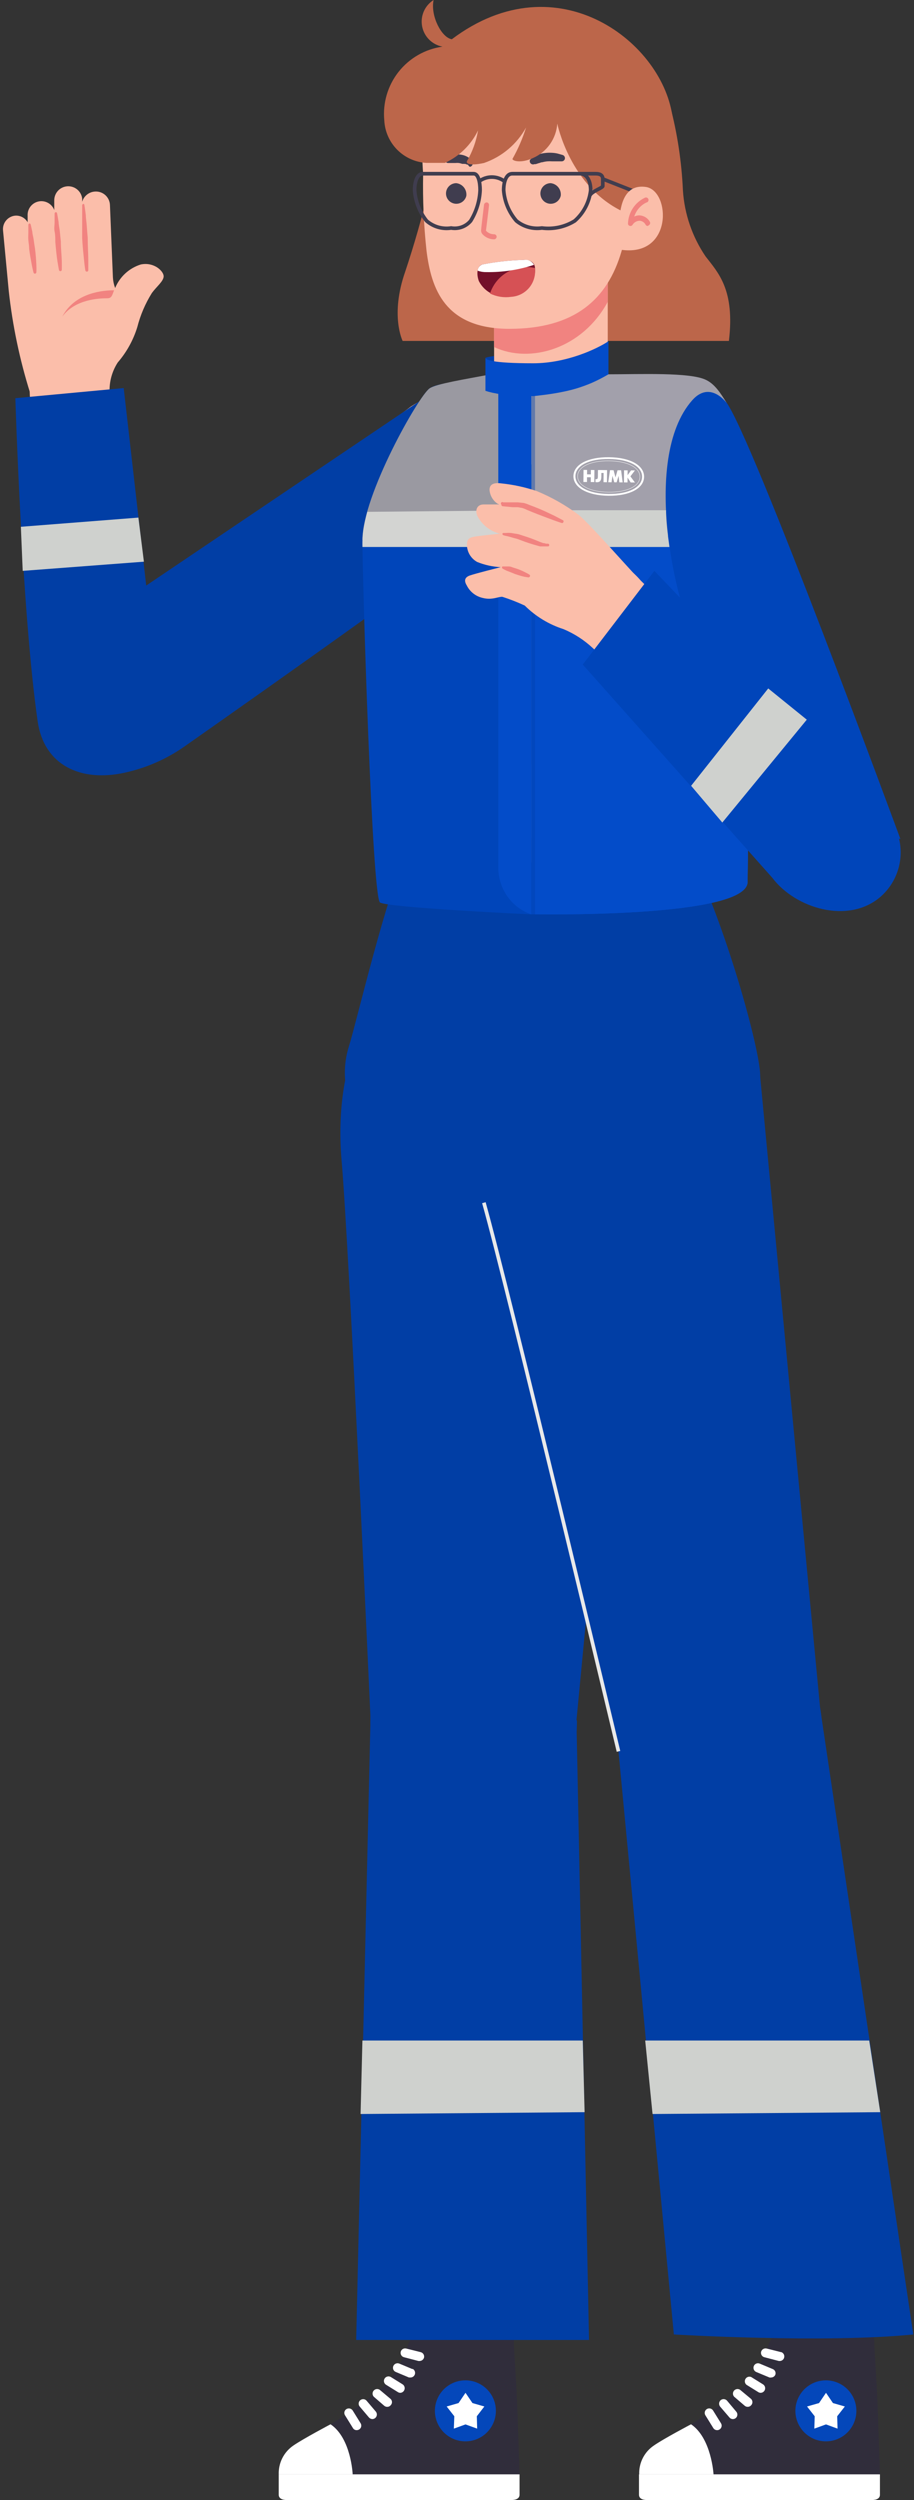 <svg width="188" height="514" viewBox="0 0 188 514" fill="none" xmlns="http://www.w3.org/2000/svg">
<rect x="0" y="0" width="188" height="514" fill="#333333" stroke="none"/>
<path d="M102.872 73.178C102.268 73.178 100.984 73.178 99.851 73.555C99.851 74.462 101.865 75.192 102.872 75.444C103.124 74.688 103.476 73.178 102.872 73.178Z" fill="#013FA9"/>
<path d="M137.847 21.801C139.328 27.466 140.206 33.272 140.467 39.122C140.778 43.991 142.389 48.687 145.132 52.722C147.752 56.102 151.185 59.614 149.927 70.095H82.819C82.819 70.095 80.198 64.854 83.343 55.866C87.047 44.77 89.773 33.372 91.492 21.801H137.847Z" fill="#BC664A"/>
<path d="M125.007 52.722V74.969C125.007 74.969 123.251 82.647 111.486 82.647C109.15 82.844 106.827 82.139 104.995 80.677C103.162 79.215 101.959 77.107 101.633 74.786V52.722H125.007Z" fill="#FBBEAA"/>
<path d="M101.633 71.353C109.022 74.838 119.792 71.72 125.007 62.051V52.722H101.633V71.353Z" fill="#F18380"/>
<path d="M87.037 35.715C86.926 41.045 87.162 46.375 87.745 51.674C88.715 59.22 91.387 67.606 104.778 67.606C118.168 67.606 124.955 61.579 127.837 51.674C129.567 45.673 133.078 36.842 131.637 26.596C130.195 16.351 124.037 9.695 109.494 9.302C94.951 8.909 85.439 15.46 87.037 35.715Z" fill="#FBBEAA"/>
<path d="M115.338 40.275C115.245 40.661 115.045 41.013 114.762 41.291C114.479 41.569 114.123 41.763 113.735 41.849C113.348 41.935 112.944 41.911 112.57 41.779C112.195 41.647 111.865 41.413 111.617 41.103C111.369 40.793 111.213 40.42 111.167 40.025C111.12 39.631 111.185 39.232 111.354 38.873C111.524 38.513 111.79 38.209 112.124 37.994C112.457 37.778 112.844 37.661 113.241 37.655C113.553 37.684 113.856 37.776 114.132 37.924C114.407 38.073 114.65 38.275 114.846 38.52C115.042 38.764 115.186 39.046 115.27 39.347C115.355 39.649 115.378 39.965 115.338 40.275Z" fill="#403D4F"/>
<path d="M95.921 40.275C95.828 40.661 95.628 41.013 95.345 41.291C95.061 41.569 94.706 41.763 94.318 41.849C93.931 41.935 93.527 41.911 93.153 41.779C92.778 41.647 92.448 41.413 92.2 41.103C91.952 40.793 91.796 40.42 91.749 40.025C91.703 39.631 91.768 39.232 91.937 38.873C92.106 38.513 92.373 38.209 92.707 37.994C93.04 37.778 93.427 37.661 93.824 37.655C94.135 37.687 94.436 37.781 94.71 37.931C94.984 38.081 95.225 38.283 95.42 38.527C95.615 38.771 95.76 39.051 95.846 39.351C95.932 39.651 95.957 39.965 95.921 40.275Z" fill="#403D4F"/>
<path d="M109.023 32.86C109.023 32.86 109.023 32.86 109.232 32.65C109.444 32.445 109.682 32.268 109.94 32.126C110.271 31.937 110.622 31.787 110.988 31.68C111.841 31.446 112.727 31.358 113.609 31.419C113.979 31.438 114.348 31.49 114.709 31.576L115.731 31.864C115.9 31.918 116.041 32.036 116.124 32.193C116.207 32.349 116.226 32.532 116.177 32.703C116.133 32.836 116.05 32.954 115.937 33.038C115.824 33.123 115.688 33.17 115.548 33.174H113.582C113.242 33.148 112.901 33.148 112.56 33.174C112.224 33.205 111.89 33.267 111.565 33.358C111.224 33.358 110.988 33.541 110.726 33.567C110.54 33.646 110.347 33.707 110.15 33.751H109.914C109.75 33.822 109.565 33.826 109.399 33.762C109.232 33.699 109.097 33.572 109.023 33.41C108.984 33.319 108.964 33.221 108.964 33.122C108.964 33.023 108.984 32.925 109.023 32.834V32.86Z" fill="#403D4F"/>
<path d="M96.262 33.855C96.262 33.855 96.262 33.855 96.104 33.855L95.711 33.698H95.423C95.319 33.675 95.212 33.675 95.109 33.698C94.877 33.621 94.641 33.56 94.401 33.514C94.157 33.487 93.911 33.487 93.667 33.514H92.174C92.085 33.515 91.998 33.497 91.917 33.462C91.836 33.428 91.762 33.377 91.701 33.313C91.64 33.25 91.592 33.175 91.561 33.092C91.529 33.009 91.515 32.921 91.519 32.833C91.524 32.703 91.566 32.577 91.64 32.471C91.714 32.364 91.818 32.281 91.938 32.23L92.75 31.942C93.04 31.855 93.339 31.803 93.641 31.785C93.997 31.733 94.359 31.733 94.716 31.785C95.4 31.871 96.05 32.133 96.602 32.545L97.1 33.043C97.231 33.2 97.231 33.252 97.231 33.279V33.514C97.254 33.694 97.207 33.876 97.1 34.023C96.993 34.169 96.833 34.269 96.655 34.301C96.475 34.203 96.336 34.045 96.262 33.855Z" fill="#403D4F"/>
<path d="M101.633 49.211C101.191 49.208 100.755 49.117 100.349 48.941C99.944 48.765 99.578 48.51 99.275 48.189C99.163 48.07 99.078 47.93 99.024 47.776C98.97 47.623 98.948 47.46 98.96 47.298C98.96 47.01 99.406 43.394 99.563 42.057C99.593 41.928 99.667 41.813 99.772 41.732C99.877 41.651 100.007 41.608 100.139 41.612C100.274 41.631 100.395 41.702 100.479 41.81C100.562 41.917 100.6 42.053 100.585 42.188C100.585 42.372 100.008 47.115 99.956 47.429C100.17 47.667 100.434 47.855 100.727 47.982C101.021 48.108 101.339 48.17 101.659 48.163C101.794 48.169 101.92 48.228 102.013 48.325C102.106 48.423 102.157 48.552 102.157 48.687C102.151 48.824 102.093 48.953 101.996 49.05C101.899 49.147 101.77 49.205 101.633 49.211Z" fill="#F18380"/>
<path d="M99.222 54.373C98.253 54.609 97.886 56.076 98.489 57.779C99.083 58.952 100.056 59.89 101.249 60.442C102.443 60.993 103.787 61.126 105.066 60.819C105.764 60.786 106.448 60.614 107.078 60.312C107.709 60.011 108.272 59.586 108.736 59.064C109.2 58.541 109.555 57.931 109.779 57.27C110.004 56.608 110.094 55.908 110.045 55.212C110.045 54.085 109.258 53.43 107.791 53.43C104.914 53.506 102.048 53.822 99.222 54.373Z" fill="#73102A"/>
<path d="M110.045 55.343V55.107C108.127 54.663 106.112 54.956 104.399 55.926C102.687 56.897 101.4 58.474 100.795 60.348C102.143 61.008 103.659 61.246 105.144 61.029C105.843 60.986 106.525 60.804 107.152 60.493C107.779 60.182 108.337 59.749 108.794 59.219C109.25 58.689 109.596 58.073 109.811 57.407C110.026 56.742 110.105 56.039 110.045 55.343Z" fill="#D65155"/>
<path d="M100.061 55.945C103.38 55.997 106.683 55.492 109.835 54.452C109.638 54.095 109.337 53.806 108.972 53.623C108.607 53.441 108.195 53.373 107.791 53.43C104.914 53.507 102.048 53.822 99.223 54.373C98.952 54.466 98.715 54.639 98.542 54.867C98.369 55.096 98.269 55.371 98.253 55.657C98.833 55.863 99.446 55.961 100.061 55.945Z" fill="white"/>
<path d="M114.63 25.418C114.63 25.418 117.25 38.52 128.361 43.603C128.361 43.603 139.681 37.026 138.371 24.474C136.746 9.014 114.787 -8.385 92.933 8.071C90.811 7.73 88.505 3.249 89.186 0C88.293 0.561 87.59 1.379 87.169 2.346C86.748 3.314 86.629 4.386 86.827 5.422C87.025 6.458 87.531 7.41 88.279 8.154C89.028 8.898 89.983 9.399 91.02 9.591C87.453 10.088 84.216 11.944 81.984 14.771C79.753 17.598 78.7 21.178 79.045 24.763C79.157 27.023 80.098 29.163 81.689 30.773C83.279 32.383 85.407 33.35 87.666 33.489H91.518C94.498 32.123 96.908 29.76 98.331 26.807C97.96 29.033 97.188 31.172 96.051 33.122C95.842 33.515 96.313 34.196 99.537 33.515C103.237 32.242 106.329 29.635 108.21 26.204C107.505 28.454 106.566 30.623 105.406 32.676C105.406 33.069 107.109 33.646 109.625 32.493C111.026 31.884 112.234 30.902 113.116 29.655C113.998 28.407 114.522 26.942 114.63 25.418Z" fill="#BC664A"/>
<path d="M97.44 35.716C98.384 35.716 98.751 37.445 98.751 39.096C98.654 41.332 97.987 43.506 96.811 45.411C96.331 45.986 95.707 46.424 95.003 46.682C94.3 46.939 93.54 47.007 92.802 46.879C91.903 47.018 90.985 46.958 90.111 46.705C89.237 46.451 88.43 46.01 87.745 45.411C86.302 43.605 85.443 41.402 85.282 39.096C85.282 37.445 85.779 35.716 86.959 35.716H97.44Z" stroke="#403D4F" stroke-width="0.75" stroke-miterlimit="10"/>
<path d="M105.354 35.716C104.096 35.716 103.598 37.445 103.598 39.096C103.77 41.428 104.689 43.643 106.219 45.411C106.943 46.006 107.783 46.443 108.685 46.696C109.587 46.948 110.532 47.011 111.46 46.879C113.815 47.181 116.203 46.663 118.22 45.411C120.061 43.788 121.229 41.535 121.496 39.096C121.496 37.445 120.867 35.716 119.268 35.716H105.354Z" stroke="#403D4F" stroke-width="0.75" stroke-miterlimit="10"/>
<path d="M98.54 37.288C99.293 36.714 100.214 36.404 101.161 36.404C102.108 36.404 103.028 36.714 103.781 37.288" stroke="#403D4F" stroke-width="0.75" stroke-miterlimit="10"/>
<path d="M119.32 35.716H122.517C123.198 35.716 123.984 35.873 123.984 36.79V38.258C123.984 38.624 121.652 39.358 121.364 40.17" stroke="#403D4F" stroke-width="0.75" stroke-miterlimit="10"/>
<path d="M130.955 39.542L123.985 36.791" stroke="#403D4F" stroke-width="0.75" stroke-miterlimit="10"/>
<path d="M127.366 45.542C127.576 41.979 128.519 37.812 132.869 38.441C137.952 39.227 138.45 52.984 127.628 51.334L127.366 45.542Z" fill="#FBBEAA"/>
<path d="M133.235 46.46C133.144 46.461 133.054 46.437 132.976 46.391C132.897 46.345 132.833 46.278 132.789 46.198C132.674 45.971 132.503 45.777 132.292 45.635C132.081 45.493 131.838 45.407 131.584 45.385C131.282 45.389 130.985 45.47 130.724 45.621C130.462 45.773 130.244 45.989 130.09 46.25C130.028 46.34 129.937 46.406 129.833 46.439C129.729 46.472 129.617 46.47 129.514 46.433C129.403 46.403 129.307 46.332 129.244 46.236C129.182 46.139 129.156 46.023 129.173 45.909C129.219 44.807 129.562 43.738 130.166 42.815C130.771 41.892 131.614 41.151 132.606 40.669C132.673 40.629 132.747 40.605 132.825 40.597C132.902 40.59 132.98 40.6 133.053 40.627C133.126 40.653 133.192 40.695 133.246 40.751C133.301 40.806 133.342 40.872 133.368 40.945C133.394 41.019 133.403 41.096 133.395 41.174C133.387 41.251 133.362 41.325 133.321 41.392C133.281 41.458 133.227 41.514 133.162 41.557C133.097 41.6 133.024 41.627 132.947 41.638C132.358 41.924 131.833 42.328 131.405 42.823C130.977 43.319 130.655 43.896 130.457 44.52C130.823 44.34 131.23 44.259 131.637 44.285C132.06 44.325 132.468 44.467 132.824 44.7C133.18 44.933 133.474 45.249 133.68 45.621C133.738 45.74 133.748 45.877 133.709 46.003C133.67 46.129 133.585 46.236 133.471 46.302L133.235 46.46Z" fill="#F18380"/>
<path d="M156.334 220.43C155.801 213.72 148.607 187.994 140.879 173.338C140.879 173.338 124.021 175.468 113.166 175.503C101.839 175.54 84.243 173.338 84.243 173.338C79.205 184.748 73.464 209.674 71.792 215.052C70.783 218.216 70.661 221.596 71.438 224.825C72.215 228.053 73.863 231.007 76.201 233.365C81.942 239.881 96.743 247.342 100.159 247.342C114.853 245.243 129.257 241.456 143.083 236.054C150.884 232.784 156.843 227.164 156.334 220.43Z" fill="#013EA5"/>
<path d="M22.545 80.705C22.445 78.522 23.03 76.363 24.217 74.528C26.044 72.409 27.413 69.935 28.238 67.261C28.872 64.779 29.885 62.409 31.242 60.236C32.211 58.904 33.664 57.813 33.664 56.796C33.664 55.779 31.726 53.816 28.965 54.374C27.782 54.742 26.695 55.367 25.782 56.205C24.869 57.043 24.152 58.072 23.684 59.218C23.419 58.52 23.264 57.784 23.224 57.038L22.618 42.189C22.609 41.804 22.523 41.425 22.364 41.074C22.206 40.723 21.979 40.407 21.697 40.145C21.415 39.883 21.083 39.68 20.721 39.549C20.359 39.417 19.974 39.359 19.59 39.379C18.978 39.405 18.389 39.622 17.907 40C17.424 40.379 17.073 40.898 16.901 41.486V40.808C16.808 40.086 16.445 39.426 15.886 38.961C15.326 38.495 14.611 38.259 13.884 38.299C13.157 38.339 12.473 38.652 11.967 39.176C11.462 39.7 11.174 40.395 11.16 41.123V43.182C10.917 42.547 10.455 42.021 9.856 41.699C9.258 41.376 8.564 41.28 7.9 41.427C7.237 41.574 6.648 41.954 6.241 42.498C5.835 43.043 5.638 43.715 5.685 44.393V45.701C5.425 45.243 5.036 44.871 4.567 44.63C4.098 44.389 3.569 44.29 3.045 44.345C2.327 44.436 1.673 44.803 1.22 45.368C0.768 45.933 0.554 46.652 0.623 47.373L1.809 59.897C2.587 66.957 4.047 73.926 6.17 80.705C6.195 81.837 6.458 82.951 6.94 83.975C7.422 85 8.112 85.912 8.968 86.654C9.824 87.395 10.825 87.949 11.907 88.281C12.99 88.612 14.13 88.713 15.254 88.578C16.271 88.612 17.284 88.427 18.223 88.035C19.162 87.643 20.006 87.054 20.698 86.307C21.389 85.56 21.912 84.674 22.231 83.707C22.55 82.74 22.657 81.717 22.545 80.705Z" fill="#FBBEAA"/>
<path d="M104.18 476.041C104.18 473.709 103.253 471.472 101.604 469.823C99.955 468.174 97.719 467.247 95.387 467.247C93.055 467.247 90.818 468.174 89.169 469.823C87.52 471.472 86.593 473.709 86.593 476.041V495.153H104.18V476.041Z" fill="#FBBEAA"/>
<path d="M87.222 479.602C85.066 479.602 84.679 480.547 84.049 481.782C83.027 485.074 81.281 488.096 78.938 490.624C75.439 493.603 71.686 496.27 67.722 498.593V508.719H106.868C106.868 508.719 106.601 500.725 106.408 495.081C106.214 489.437 105.657 482.557 105.705 481.83C105.754 481.104 105.705 479.602 104.373 479.602H87.222Z" fill="#302D3B"/>
<path d="M102 495.638C102.005 496.881 101.64 498.097 100.953 499.132C100.265 500.168 99.285 500.976 98.138 501.454C96.991 501.932 95.727 502.058 94.508 501.817C93.289 501.575 92.168 500.977 91.29 500.098C90.411 499.219 89.813 498.099 89.571 496.88C89.33 495.661 89.456 494.397 89.934 493.25C90.412 492.102 91.22 491.123 92.255 490.435C93.291 489.748 94.507 489.383 95.75 489.388C97.406 489.394 98.992 490.055 100.162 491.225C101.333 492.396 101.994 493.982 102 495.638Z" fill="#0447BA"/>
<path d="M95.75 491.956L97.179 494.063L99.626 494.766L98.075 496.776L98.148 499.32L95.75 498.448L93.352 499.32L93.449 496.776L91.874 494.766L94.321 494.063L95.75 491.956Z" fill="white"/>
<path d="M67.989 498.424C67.989 498.424 62.442 501.355 60.358 502.784C59.394 503.438 58.611 504.325 58.081 505.362C57.552 506.4 57.294 507.555 57.331 508.719H72.543C72.543 508.719 72.228 501.282 67.989 498.424Z" fill="white"/>
<path d="M106.868 508.719V512.91C106.868 513.612 106.238 514 105.172 514H59.001C57.96 514 57.33 513.612 57.33 512.91V508.719H106.868Z" fill="white"/>
<path d="M72.543 495.589C72.409 495.384 72.2 495.238 71.96 495.184C71.721 495.13 71.469 495.171 71.259 495.299C71.155 495.363 71.064 495.448 70.993 495.547C70.922 495.647 70.871 495.76 70.844 495.88C70.817 495.999 70.814 496.123 70.835 496.244C70.857 496.364 70.902 496.48 70.969 496.583L72.592 499.199C72.67 499.334 72.783 499.446 72.919 499.523C73.056 499.6 73.21 499.638 73.367 499.635C73.546 499.632 73.722 499.582 73.876 499.49C73.98 499.425 74.07 499.341 74.142 499.241C74.213 499.141 74.264 499.028 74.291 498.909C74.318 498.789 74.321 498.665 74.299 498.545C74.278 498.424 74.233 498.309 74.166 498.206L72.543 495.589Z" fill="white"/>
<path d="M75.401 493.579C75.322 493.487 75.225 493.411 75.116 493.356C75.007 493.301 74.889 493.268 74.767 493.259C74.646 493.25 74.524 493.265 74.408 493.304C74.293 493.342 74.186 493.402 74.093 493.482C74.001 493.561 73.925 493.658 73.871 493.767C73.816 493.876 73.783 493.994 73.774 494.116C73.765 494.237 73.78 494.359 73.818 494.475C73.856 494.591 73.917 494.698 73.996 494.79L75.886 497.019C75.973 497.121 76.081 497.204 76.201 497.262C76.323 497.32 76.454 497.353 76.588 497.358C76.764 497.354 76.935 497.302 77.082 497.207C77.23 497.112 77.348 496.978 77.424 496.819C77.499 496.661 77.529 496.484 77.51 496.31C77.491 496.136 77.423 495.97 77.315 495.832L75.401 493.579Z" fill="white"/>
<path d="M78.09 491.326C77.897 491.202 77.666 491.152 77.439 491.186C77.212 491.22 77.006 491.335 76.857 491.51C76.709 491.684 76.63 491.907 76.634 492.137C76.638 492.366 76.725 492.586 76.879 492.756L79.035 494.621C79.204 494.764 79.419 494.841 79.64 494.839C79.774 494.844 79.906 494.818 80.028 494.763C80.15 494.708 80.258 494.627 80.343 494.524C80.432 494.44 80.504 494.339 80.552 494.226C80.601 494.114 80.626 493.992 80.626 493.87C80.626 493.747 80.601 493.626 80.552 493.513C80.504 493.401 80.432 493.3 80.343 493.216L78.09 491.326Z" fill="white"/>
<path d="M82.814 490.212L80.392 488.71C80.179 488.584 79.926 488.547 79.686 488.605C79.446 488.664 79.238 488.815 79.108 489.025C79.043 489.129 78.999 489.246 78.979 489.368C78.959 489.489 78.964 489.614 78.994 489.733C79.023 489.853 79.076 489.966 79.15 490.065C79.224 490.163 79.317 490.246 79.423 490.309L81.845 491.811C81.989 491.906 82.158 491.956 82.33 491.956C82.488 491.952 82.642 491.908 82.778 491.827C82.913 491.747 83.026 491.632 83.105 491.496C83.233 491.286 83.274 491.034 83.22 490.795C83.166 490.555 83.02 490.346 82.814 490.212Z" fill="white"/>
<path d="M84.849 487.087L82.136 485.949C81.905 485.852 81.645 485.852 81.413 485.947C81.181 486.043 80.997 486.226 80.901 486.458C80.853 486.57 80.829 486.691 80.829 486.814C80.829 486.936 80.853 487.057 80.901 487.17C80.948 487.283 81.018 487.385 81.105 487.47C81.192 487.556 81.296 487.623 81.409 487.669L84.122 488.807H84.486C84.695 488.796 84.894 488.716 85.053 488.579C85.211 488.442 85.32 488.257 85.361 488.052C85.403 487.846 85.375 487.633 85.282 487.446C85.19 487.258 85.037 487.106 84.849 487.015V487.087Z" fill="white"/>
<path d="M86.544 483.599L83.541 482.848C83.303 482.79 83.052 482.829 82.843 482.956C82.634 483.083 82.484 483.288 82.426 483.526C82.369 483.764 82.408 484.015 82.535 484.224C82.662 484.433 82.867 484.582 83.105 484.64L86.084 485.415H86.302C86.511 485.413 86.713 485.343 86.879 485.217C87.045 485.09 87.165 484.913 87.223 484.713C87.275 484.476 87.233 484.227 87.107 484.02C86.981 483.812 86.779 483.662 86.544 483.599Z" fill="white"/>
<path d="M117.043 353.807C116.777 342.082 108.88 336.414 97.179 336.705C85.479 336.995 77.049 343.124 77.316 354.824L86.593 476.986H104.18L117.043 353.807Z" fill="#FBBEAA"/>
<path d="M118.568 353.733C118.503 350.95 117.89 348.207 116.764 345.66C115.639 343.113 114.023 340.813 112.008 338.891C109.994 336.969 107.621 335.462 105.024 334.458C102.428 333.453 99.659 332.969 96.875 333.034C94.092 333.099 91.348 333.712 88.802 334.838C86.255 335.963 83.955 337.579 82.033 339.593C80.111 341.608 78.604 343.981 77.599 346.578C76.594 349.174 76.111 351.943 76.176 354.727L73.265 481.091H121.156L118.568 353.733Z" fill="#013EA5"/>
<path d="M178.305 476.041C178.305 473.709 177.379 471.472 175.73 469.823C174.081 468.174 171.844 467.247 169.512 467.247C167.18 467.247 164.943 468.174 163.294 469.823C161.645 471.472 160.719 473.709 160.719 476.041V495.153H178.305V476.041Z" fill="#FBBEAA"/>
<path d="M161.372 479.602C159.192 479.602 158.805 480.547 158.199 481.782C157.166 485.074 155.412 488.095 153.064 490.624C149.57 493.609 145.816 496.276 141.848 498.593V508.719H180.994C180.994 508.719 180.727 500.725 180.534 495.081C180.34 489.437 179.807 482.557 179.831 481.83C179.855 481.104 179.831 479.602 178.523 479.602H161.372Z" fill="#302D3B"/>
<path d="M176.149 495.638C176.154 496.88 175.79 498.095 175.103 499.13C174.417 500.165 173.439 500.973 172.293 501.451C171.147 501.93 169.884 502.058 168.666 501.818C167.447 501.579 166.327 500.983 165.447 500.107C164.567 499.23 163.967 498.112 163.723 496.895C163.479 495.677 163.602 494.414 164.076 493.267C164.55 492.119 165.354 491.137 166.387 490.447C167.419 489.756 168.633 489.388 169.875 489.388C171.535 489.388 173.127 490.046 174.303 491.217C175.479 492.388 176.142 493.978 176.149 495.638Z" fill="#0447BA"/>
<path d="M169.899 491.956L171.328 494.063L173.775 494.766L172.2 496.776L172.273 499.32L169.899 498.448L167.501 499.32L167.574 496.776L165.999 494.766L168.47 494.063L169.899 491.956Z" fill="white"/>
<path d="M142.139 498.424C142.139 498.424 136.567 501.355 134.508 502.784C133.539 503.433 132.752 504.319 132.222 505.358C131.692 506.396 131.436 507.554 131.48 508.719H146.766C146.766 508.719 146.354 501.282 142.139 498.424Z" fill="white"/>
<path d="M180.994 508.719V512.91C180.994 513.612 180.388 514 179.322 514H133.103C132.037 514 131.432 513.612 131.432 512.91V508.719H180.994Z" fill="white"/>
<path d="M146.668 495.59C146.537 495.381 146.327 495.233 146.087 495.178C145.846 495.124 145.593 495.167 145.385 495.299C145.176 495.431 145.028 495.64 144.973 495.881C144.919 496.121 144.962 496.374 145.094 496.583L146.717 499.199C146.801 499.335 146.919 499.446 147.059 499.523C147.199 499.599 147.357 499.638 147.516 499.635C147.689 499.635 147.857 499.585 148.001 499.49C148.105 499.425 148.196 499.341 148.267 499.241C148.338 499.141 148.389 499.028 148.416 498.909C148.443 498.789 148.446 498.665 148.425 498.545C148.403 498.424 148.358 498.309 148.291 498.206L146.668 495.59Z" fill="white"/>
<path d="M149.552 493.579C149.392 493.393 149.166 493.276 148.922 493.254C148.678 493.231 148.435 493.304 148.244 493.458C148.056 493.622 147.939 493.852 147.916 494.1C147.894 494.348 147.967 494.595 148.122 494.79L150.036 497.019C150.12 497.124 150.227 497.21 150.349 497.269C150.47 497.327 150.604 497.358 150.739 497.358C150.916 497.36 151.091 497.31 151.241 497.215C151.391 497.12 151.51 496.983 151.584 496.822C151.658 496.661 151.684 496.482 151.659 496.306C151.634 496.13 151.558 495.965 151.441 495.832L149.552 493.579Z" fill="white"/>
<path d="M152.216 491.326C152.023 491.202 151.792 491.152 151.565 491.186C151.338 491.22 151.131 491.335 150.983 491.51C150.835 491.684 150.755 491.907 150.759 492.137C150.763 492.366 150.85 492.586 151.005 492.756L153.185 494.621C153.354 494.764 153.569 494.841 153.79 494.839C153.923 494.842 154.056 494.815 154.177 494.761C154.299 494.706 154.406 494.625 154.493 494.524C154.579 494.438 154.648 494.336 154.695 494.224C154.742 494.112 154.766 493.991 154.766 493.87C154.766 493.748 154.742 493.628 154.695 493.515C154.648 493.403 154.579 493.301 154.493 493.216L152.216 491.326Z" fill="white"/>
<path d="M156.939 490.212L154.517 488.71C154.308 488.622 154.074 488.612 153.859 488.682C153.643 488.751 153.459 488.897 153.342 489.091C153.224 489.285 153.18 489.514 153.218 489.738C153.256 489.962 153.373 490.164 153.548 490.309L155.97 491.811C156.114 491.906 156.283 491.956 156.455 491.956C156.616 491.954 156.775 491.911 156.915 491.83C157.055 491.749 157.171 491.634 157.254 491.496C157.38 491.283 157.418 491.03 157.359 490.79C157.3 490.55 157.149 490.342 156.939 490.212Z" fill="white"/>
<path d="M22.835 82.329L32.525 143.155C34.124 150.786 31.653 157.689 22.835 158.901C21.208 159.113 19.554 158.992 17.975 158.545C16.395 158.098 14.923 157.335 13.648 156.302C12.372 155.269 11.32 153.987 10.555 152.535C9.79 151.083 9.328 149.491 9.197 147.854L6.242 82.45C5.467 76.272 8.156 72.154 12.855 71.646C18.62 71.016 21.673 74.432 22.835 82.329Z" fill="#FBBEAA"/>
<path d="M158.974 487.087L156.261 485.949C156.148 485.902 156.027 485.877 155.904 485.877C155.782 485.877 155.661 485.902 155.548 485.949C155.436 485.996 155.333 486.066 155.248 486.153C155.162 486.24 155.095 486.344 155.049 486.457C154.959 486.683 154.959 486.935 155.049 487.16C155.139 487.386 155.313 487.568 155.534 487.669L158.271 488.807C158.383 488.832 158.499 488.832 158.61 488.807C158.797 488.807 158.979 488.752 159.134 488.649C159.29 488.545 159.411 488.398 159.482 488.226C159.556 488.007 159.544 487.768 159.45 487.557C159.356 487.346 159.186 487.179 158.974 487.087Z" fill="white"/>
<path d="M160.67 483.599L157.691 482.848C157.45 482.789 157.196 482.827 156.983 482.954C156.77 483.081 156.615 483.286 156.552 483.526C156.523 483.644 156.518 483.766 156.537 483.886C156.555 484.006 156.597 484.121 156.66 484.224C156.723 484.328 156.806 484.418 156.904 484.489C157.002 484.561 157.113 484.612 157.231 484.64L160.21 485.416H160.452C160.671 485.399 160.876 485.307 161.034 485.155C161.192 485.004 161.293 484.802 161.318 484.585C161.344 484.367 161.294 484.148 161.175 483.964C161.057 483.779 160.879 483.642 160.67 483.575V483.599Z" fill="white"/>
<path d="M168.688 353.443C167.498 347.944 164.173 343.143 159.444 340.095C154.716 337.047 148.97 336.002 143.471 337.189C132.013 339.611 125.836 350.9 128.306 362.357L160.718 478.996H178.523L168.688 353.443Z" fill="#FBBEAA"/>
<path d="M168.688 351.142C167.373 345.775 164.017 341.133 159.333 338.202C154.649 335.271 149.007 334.283 143.606 335.447C138.205 336.611 133.471 339.836 130.41 344.436C127.349 349.036 126.204 354.649 127.216 360.08L138.606 479.958C138.606 479.958 169.468 481.799 187.854 479.958L168.688 351.142Z" fill="#013EA5"/>
<path d="M14.962 136.421L84.534 83.564C92.649 78.38 98.172 81.141 102.484 86.689C104.453 89.374 105.366 92.689 105.049 96.004C104.731 99.318 103.206 102.4 100.764 104.663L31.362 155.8C28.916 157.865 25.768 158.907 22.573 158.709C19.378 158.51 16.383 157.086 14.211 154.734L13.897 154.395C12.744 153.165 11.854 151.714 11.282 150.13C10.709 148.545 10.465 146.86 10.564 145.178C10.664 143.496 11.105 141.852 11.862 140.347C12.618 138.841 13.673 137.505 14.962 136.421Z" fill="#FBBEAA"/>
<path d="M100.764 104.639C101.406 104.086 101.991 103.469 102.508 102.798C102.966 101.074 103.025 99.268 102.68 97.518C102.336 95.768 101.598 94.119 100.522 92.696C96.864 87.052 89.185 82.619 85.769 83.467L82.378 85.187L43.983 114.256C47.381 122.242 51.971 129.666 57.597 136.275L100.764 104.639Z" fill="#F18380"/>
<path d="M90.275 79.785L30.07 120.39C30.323 122.467 25.444 79.785 25.444 79.785L3.16 81.865C3.16 81.865 4.462 125.321 7.741 148.27C9.043 157.378 16.624 160.832 25.613 158.871C30.051 157.903 34.229 156.082 37.947 153.472C53.924 142.258 98.747 110.671 102.411 106.698C108.734 99.842 108.734 94.707 105.1 89.062C101.467 83.418 93.691 78.937 90.275 79.785Z" fill="#013EA5"/>
<path d="M118.569 353.734L130.996 223.627C130.996 209.262 116.195 193.613 94.369 196.981C74.651 200.057 68.643 219.872 70.266 238.646C71.889 257.419 76.274 354.654 76.274 354.654C76.339 357.438 76.952 360.181 78.077 362.728C79.203 365.275 80.819 367.575 82.833 369.497C84.847 371.419 87.221 372.926 89.817 373.93C92.414 374.935 95.183 375.419 97.966 375.354C100.75 375.289 103.493 374.676 106.04 373.55C108.587 372.425 110.887 370.809 112.809 368.795C114.731 366.78 116.237 364.407 117.242 361.811C118.247 359.214 118.731 356.445 118.666 353.661L118.569 353.734Z" fill="#013EA5"/>
<path d="M168.688 351.142L156.333 221.059C153.717 206.937 136.155 194.413 115.346 201.825C96.573 208.535 94.393 229.126 99.528 247.269C104.664 265.413 127.216 360.081 127.216 360.081C128.531 365.447 131.887 370.089 136.571 373.02C141.254 375.951 146.897 376.939 152.298 375.775C157.699 374.611 162.433 371.386 165.494 366.786C168.554 362.186 169.7 356.574 168.688 351.142Z" fill="#013EA5"/>
<path d="M99.528 247.27C104.64 265.414 127.217 360.081 127.217 360.081" stroke="#E9E9E9" stroke-width="0.75" stroke-miterlimit="10"/>
<path d="M103.162 77.725C103.162 77.725 92.455 79.591 90.372 80.148C89.142 80.436 88.006 81.032 87.07 81.88C86.134 82.727 85.428 83.798 85.018 84.993C83.686 88.166 76.831 108.95 76.201 111.203C75.775 113.685 76.175 116.238 77.339 118.47C78.333 121.183 83.468 133.538 83.468 133.538L84.243 173.338L113.165 177.925L140.879 173.338C140.879 173.338 150.569 99.309 151.053 94.731C151.537 90.153 149.26 81.311 143.786 80.196C138.311 79.082 123.292 77.774 123.292 77.774L103.162 77.725Z" fill="#FBBEAA"/>
<path d="M82.885 157.335V171.327C101.828 173.071 132.013 171.836 143.35 171.327C143.882 167.33 144.44 160.548 145.021 156.042C129.59 156.429 104.105 157.868 82.885 157.335Z" fill="white"/>
<path d="M182.786 169.777L151.755 88.118C147.613 79.397 141.485 78.816 134.799 81.238C131.706 82.472 129.177 84.801 127.693 87.782C126.21 90.762 125.876 94.185 126.756 97.395L158.708 177.601C159.676 180.653 161.789 183.21 164.603 184.737C167.417 186.263 170.713 186.641 173.799 185.789L174.26 185.668C175.887 185.223 177.408 184.452 178.728 183.401C180.048 182.35 181.14 181.042 181.938 179.555C182.736 178.068 183.223 176.434 183.369 174.753C183.514 173.072 183.316 171.379 182.786 169.777Z" fill="#FBBEAA"/>
<path d="M169.924 135.912L151.756 88.118C151.269 87.069 150.693 86.065 150.036 85.114C147.811 83.721 145.263 82.926 142.64 82.807C140.017 82.688 137.408 83.249 135.066 84.436C132.346 85.759 130.159 87.972 128.868 90.708C127.578 93.443 127.26 96.538 127.968 99.479C127.968 99.769 128.137 100.326 128.283 101.077L147.032 148.193C155.222 145.24 162.934 141.102 169.924 135.912Z" fill="#F18380"/>
<path d="M149.329 82.62C154.616 89.419 185.21 172.512 185.21 172.512C156.883 163.447 159.541 138.949 144.134 141.541C144.134 141.541 126.369 99.842 125.69 96.112C124.982 93.171 125.3 90.076 126.591 87.341C127.882 84.605 130.068 82.392 132.788 81.069C140.37 77.193 144.041 75.821 149.329 82.62Z" fill="#0045BA"/>
<path d="M97.928 77.71C92.329 78.775 89.799 78.902 88.377 79.839C86.128 81.349 74.545 101.797 74.545 111.024C74.545 119.187 76.521 184.487 78.168 185.552C79.814 186.617 109.293 187.998 109.293 187.998V95.53C106.301 86.269 100.05 83.701 97.928 77.71Z" fill="#0045BA"/>
<path d="M88.377 79.839C89.799 78.902 95.385 78.019 100.984 76.955C103.106 82.945 106.301 86.269 109.293 95.53V111.024H74.545C74.545 101.797 86.128 81.349 88.377 79.839Z" fill="#9A99A1"/>
<path d="M109.67 74.689C116.62 74.689 122.89 71.667 125.156 70.156V76.955C124.904 77.332 122.965 78.541 117.224 80.354C111.483 82.167 103.25 81.487 99.85 80.354V73.555C99.85 73.933 100.983 74.689 109.67 74.689Z" fill="#034CC9"/>
<path d="M74.556 112.458H109.293V104.904L75.543 105.234C74.885 107.831 74.471 109.685 74.556 112.458Z" fill="#D3D4D2"/>
<path d="M153.778 181.306C153.778 173.744 154.978 155.766 148.243 138.365C142.382 139.785 129.644 96.666 142.382 82.294C146.615 77.518 150.336 84.429 149.22 82.649C148.104 80.869 146.867 79.122 145.044 78.284C141.792 76.707 134.567 76.971 128.055 76.971C120.24 86.553 112.146 88.686 109.293 95.546V187.964C109.293 187.964 153.778 188.868 153.778 181.306Z" fill="#034CC9"/>
<path d="M153.778 181.306C153.778 173.744 154.978 155.766 148.243 138.365C142.382 139.785 129.644 96.666 142.382 82.294C146.615 77.518 150.336 84.429 149.22 82.649C148.104 80.869 146.867 79.122 145.044 78.284C141.792 76.707 134.567 76.971 128.055 76.971C120.24 86.553 112.146 88.686 109.293 95.546V187.964C109.293 187.964 153.778 188.868 153.778 181.306Z" fill="#034CC9"/>
<path d="M149.329 82.62C150.445 84.4 146.615 77.518 142.382 82.294C137.031 88.332 136.176 99.442 137.418 110.192H109.293L109.293 81.487C116.847 80.732 120.624 79.599 125.156 76.955C131.669 76.955 141.923 76.51 145.174 78.088C146.997 78.926 148.213 80.84 149.329 82.62Z" fill="#A2A0AB"/>
<path d="M109.293 187.998C107.363 187.35 105.674 186.102 104.457 184.425C103.24 182.748 102.554 180.724 102.494 178.629V75.066H109.293V187.998Z" fill="#034CC9"/>
<path d="M136.995 104.904H102.494V112.458H137.703C137.243 109.059 136.995 107.548 136.995 104.904Z" fill="#CFD1CE"/>
<g style="mix-blend-mode:multiply" opacity="0.4">
<path d="M110.048 81.332L109.293 81.487V187.998H110.048V81.332Z" fill="#013FA9"/>
</g>
<path d="M120.579 131.43L159.144 179.466C163.722 185.764 170.505 188.574 177.264 182.906C178.514 181.844 179.535 180.539 180.265 179.07C180.996 177.601 181.42 176 181.513 174.362C181.606 172.724 181.365 171.085 180.806 169.543C180.246 168.001 179.379 166.589 178.257 165.392L131.795 119.366C127.75 114.643 122.881 113.892 119.344 116.944C115.056 120.747 115.565 125.205 120.579 131.43Z" fill="#FBBEAA"/>
<path d="M134.121 121.886C129.833 117.55 121.815 108.199 119.102 105.922C116.419 103.901 113.488 102.232 110.381 100.956C108.024 100.167 105.587 99.638 103.114 99.382C101.394 99.164 100.692 99.672 100.692 100.714C100.735 101.335 100.933 101.934 101.267 102.459C101.601 102.984 102.061 103.416 102.605 103.718H99.432C98.342 103.718 97.639 104.59 98.148 105.995C98.61 106.923 99.271 107.738 100.083 108.383C100.895 109.028 101.839 109.486 102.848 109.725C102.848 109.725 98.56 110.137 97.47 110.355C96.38 110.573 96.041 110.985 96.041 112.027C96.05 112.746 96.25 113.45 96.62 114.067C96.99 114.684 97.518 115.192 98.148 115.539C99.691 116.165 101.329 116.526 102.993 116.605C102.993 116.605 97.688 117.937 96.622 118.325C95.556 118.712 95.435 119.415 95.992 120.335C96.31 120.984 96.768 121.553 97.334 122.002C97.9 122.45 98.559 122.766 99.263 122.927C101.273 123.46 102.63 122.588 103.356 122.709C104.918 123.212 106.447 123.811 107.935 124.502C110.169 126.726 112.901 128.387 115.904 129.347C118.14 130.285 120.191 131.614 121.96 133.271C122.785 134.045 123.756 134.645 124.816 135.037C125.877 135.428 127.005 135.603 128.134 135.552C129.263 135.5 130.371 135.222 131.391 134.734C132.411 134.247 133.323 133.56 134.072 132.714C137.948 128.596 137.294 125.156 134.121 121.886Z" fill="#FBBEAA"/>
<path d="M119.868 136.631L158.864 180.482C163.538 186.71 174.458 190.133 181.13 184.363C182.363 183.282 183.365 181.961 184.073 180.482C184.781 179.002 185.181 177.394 185.25 175.755C185.318 174.116 185.052 172.481 184.469 170.947C183.886 169.414 182.998 168.015 181.858 166.836L134.599 117.368L119.868 136.631Z" fill="#0045BA"/>
<path d="M103.138 103.742C103.131 103.782 103.133 103.823 103.143 103.862C103.153 103.902 103.171 103.939 103.196 103.971C103.221 104.003 103.252 104.029 103.288 104.048C103.324 104.067 103.364 104.078 103.404 104.081L105.391 104.275H106.36C106.699 104.275 107.014 104.396 107.353 104.42C107.711 104.528 108.059 104.665 108.394 104.832L109.509 105.292C111.011 105.898 112.513 106.455 113.627 106.867C114.741 107.279 115.516 107.521 115.516 107.521C115.578 107.547 115.647 107.549 115.709 107.526C115.772 107.504 115.824 107.459 115.855 107.4C115.901 107.341 115.925 107.268 115.925 107.194C115.925 107.119 115.901 107.047 115.855 106.988L114.039 106.043L112.149 105.147C111.471 104.832 110.72 104.517 109.969 104.226L108.83 103.79C108.464 103.625 108.083 103.495 107.692 103.403L106.529 103.282H105.536H104.058H103.501C103.44 103.234 103.362 103.212 103.285 103.221C103.208 103.23 103.138 103.269 103.089 103.33C103.041 103.391 103.019 103.469 103.028 103.546C103.037 103.623 103.077 103.694 103.138 103.742ZM103.598 109.58H104.034C104.397 109.547 104.762 109.547 105.124 109.58L105.875 109.701C106.152 109.736 106.427 109.784 106.699 109.846L108.346 110.379C109.46 110.743 110.55 111.203 111.374 111.542C111.374 111.542 111.64 111.542 111.616 111.663H111.907L112.343 111.784H112.609H112.755C112.828 111.802 112.891 111.847 112.932 111.91C112.973 111.973 112.987 112.05 112.973 112.123C112.962 112.181 112.933 112.234 112.889 112.274C112.845 112.313 112.789 112.337 112.73 112.341H111.495H111.108C110.26 112.123 109.121 111.784 108.007 111.397L106.384 110.791L105.633 110.597L104.979 110.404C104.644 110.305 104.305 110.224 103.961 110.161L103.55 110.04C103.513 110.029 103.479 110.011 103.449 109.987C103.42 109.962 103.395 109.932 103.377 109.899C103.359 109.865 103.348 109.828 103.344 109.79C103.341 109.752 103.345 109.713 103.356 109.677C103.385 109.641 103.422 109.614 103.464 109.597C103.507 109.58 103.553 109.574 103.598 109.58ZM103.598 116.46H104.494C104.737 116.46 105.051 116.459 105.366 116.629L106.36 116.944C106.985 117.164 107.592 117.431 108.176 117.743C108.445 117.87 108.704 118.015 108.952 118.179C109.001 118.237 109.028 118.31 109.028 118.385C109.028 118.461 109.001 118.534 108.952 118.591C108.882 118.665 108.786 118.708 108.685 118.712L107.789 118.567C107.28 118.446 106.626 118.252 105.972 118.034L105.027 117.646L104.204 117.332C103.929 117.21 103.662 117.072 103.404 116.92C103.336 116.879 103.285 116.814 103.263 116.738C103.24 116.661 103.248 116.579 103.283 116.508C103.355 116.462 103.441 116.445 103.525 116.46H103.598Z" fill="#F18380"/>
<path d="M22.06 61.326C22.981 61.326 23.053 60.745 23.465 59.679C21.406 59.679 15.423 60.066 12.807 65.105C15.447 61.471 20.51 61.326 22.06 61.326ZM17.361 42.165C17.361 42.165 17.506 43.013 17.652 44.248C17.652 44.878 17.797 45.629 17.845 46.404C17.894 47.179 17.966 48.027 18.039 48.827C18.039 50.522 18.16 52.194 18.16 53.453C18.16 54.713 18.16 55.561 18.16 55.561C18.16 55.601 18.152 55.641 18.136 55.678C18.12 55.715 18.096 55.748 18.067 55.776C18.037 55.803 18.002 55.824 17.964 55.837C17.926 55.85 17.886 55.855 17.845 55.852C17.777 55.848 17.712 55.823 17.66 55.779C17.607 55.735 17.57 55.676 17.555 55.609C17.555 55.609 17.409 54.761 17.288 53.502C17.167 52.242 16.973 50.571 16.901 48.899C16.901 48.051 16.901 47.204 16.901 46.477C16.901 45.75 16.901 44.951 16.901 44.321C16.901 43.037 16.901 42.213 16.901 42.213C16.901 42.173 16.909 42.133 16.925 42.096C16.941 42.059 16.965 42.026 16.994 41.999C17.024 41.971 17.059 41.951 17.097 41.938C17.135 41.924 17.175 41.919 17.216 41.923C17.262 41.949 17.3 41.989 17.326 42.035C17.351 42.083 17.364 42.136 17.361 42.189V42.165ZM11.741 43.861C11.741 43.861 11.886 44.587 12.056 45.653C12.056 46.21 12.225 46.84 12.298 47.519C12.371 48.197 12.443 48.923 12.516 49.65C12.516 51.104 12.686 52.557 12.71 53.647C12.734 54.737 12.71 55.488 12.71 55.488C12.707 55.526 12.696 55.564 12.679 55.598C12.661 55.632 12.637 55.662 12.608 55.687C12.579 55.712 12.545 55.73 12.508 55.742C12.472 55.754 12.433 55.758 12.395 55.755C12.33 55.75 12.268 55.724 12.22 55.68C12.171 55.636 12.139 55.577 12.129 55.512C12.129 55.512 11.983 54.786 11.814 53.72C11.644 52.654 11.499 51.176 11.378 49.747C11.378 49.02 11.378 48.294 11.232 47.615C11.087 46.937 11.232 46.283 11.232 45.726C11.232 44.636 11.232 43.909 11.232 43.909C11.232 43.869 11.24 43.829 11.256 43.792C11.273 43.755 11.296 43.722 11.326 43.694C11.355 43.667 11.39 43.646 11.428 43.633C11.467 43.62 11.507 43.615 11.547 43.618C11.601 43.641 11.647 43.677 11.682 43.724C11.716 43.771 11.736 43.827 11.741 43.885V43.861ZM6.315 46.162C6.315 46.162 6.46 46.767 6.654 47.688C6.654 48.124 6.848 48.657 6.92 49.238C6.993 49.82 7.09 50.425 7.187 51.031C7.356 52.266 7.429 53.453 7.478 54.422C7.526 55.391 7.478 55.973 7.478 55.973C7.478 56.013 7.469 56.053 7.453 56.09C7.437 56.127 7.414 56.16 7.384 56.187C7.354 56.215 7.319 56.236 7.281 56.249C7.243 56.262 7.203 56.267 7.163 56.263C7.101 56.26 7.042 56.237 6.994 56.198C6.946 56.159 6.912 56.105 6.896 56.045C6.896 56.045 6.727 55.44 6.557 54.544C6.387 53.647 6.145 52.388 6 51.176C6 50.547 5.879 49.941 5.83 49.359C5.782 48.778 5.83 48.245 5.83 47.785C5.83 46.864 5.83 46.235 5.83 46.235C5.83 46.194 5.838 46.154 5.855 46.117C5.871 46.081 5.894 46.047 5.924 46.02C5.953 45.993 5.988 45.972 6.027 45.959C6.065 45.946 6.105 45.941 6.145 45.944C6.19 45.969 6.228 46.004 6.258 46.046C6.287 46.087 6.307 46.136 6.315 46.186V46.162Z" fill="#F18380"/>
<path d="M181.055 434.256L178.789 419.526H132.71L134.221 434.634L181.055 434.256Z" fill="#CFD1CE"/>
<path d="M120.246 434.256L119.868 419.526H74.545L74.167 434.634L120.246 434.256Z" fill="#CFD1CE"/>
<path d="M165.947 147.962L158.016 141.541L142.152 161.559L148.573 169.113L165.947 147.962Z" fill="#CFD1CE"/>
<path d="M29.599 115.48L28.466 106.415L4.293 108.304L4.671 117.368L29.599 115.48Z" fill="#CFD1CE"/>
<path d="M120.029 96.609L120.758 96.616L120.748 97.526L121.526 97.534L121.535 96.624L122.264 96.632L122.239 99.118L121.51 99.111L121.52 98.126L120.742 98.118L120.732 99.103L120.003 99.095L120.029 96.609L120.029 96.609ZM124.865 96.658L124.84 99.145L124.136 99.138L124.155 97.24L123.694 97.236L123.686 97.949C123.683 98.27 123.654 98.663 123.458 98.882C123.262 99.126 122.895 99.197 122.484 99.118L122.49 98.502C122.877 98.58 122.977 98.432 122.982 97.94L122.995 96.635L124.865 96.654L124.865 96.658ZM125.474 96.665L126.203 96.672L126.6 98.153L127.027 96.68L127.756 96.688L128.072 99.178L127.392 99.171L127.236 97.839L126.832 99.165L126.347 99.16L125.972 97.826L125.789 99.154L125.11 99.147L125.474 96.664L125.474 96.665ZM128.365 96.694L129.094 96.702L129.083 97.711L129.798 96.709L130.6 96.717L129.665 97.939L130.6 99.204L129.726 99.195L129.081 98.179L129.07 99.188L128.342 99.181L128.367 96.694L128.365 96.694L128.365 96.694ZM125.256 94.002C120.883 93.957 117.973 95.528 117.949 97.89C117.925 100.23 120.799 101.884 125.175 101.929C129.572 101.974 132.458 100.377 132.482 98.04C132.506 95.678 129.656 94.047 125.256 94.002ZM125.178 101.56C121.07 101.518 118.342 100.038 118.364 97.895C118.386 95.729 121.147 94.328 125.252 94.37C129.383 94.412 132.092 95.868 132.069 98.035C132.047 100.179 129.311 101.603 125.178 101.56ZM125.249 94.715C121.386 94.676 118.796 95.954 118.776 97.899C118.756 99.843 121.319 101.175 125.182 101.215C129.045 101.255 131.635 99.976 131.655 98.031C131.677 96.087 129.114 94.755 125.249 94.715ZM125.183 101.143C121.367 101.103 118.83 99.797 118.85 97.902C118.869 96.007 121.434 94.753 125.248 94.792C129.062 94.831 131.601 96.138 131.581 98.033C131.564 99.928 128.999 101.182 125.183 101.143L125.183 101.143Z" fill="white"/>
</svg>
